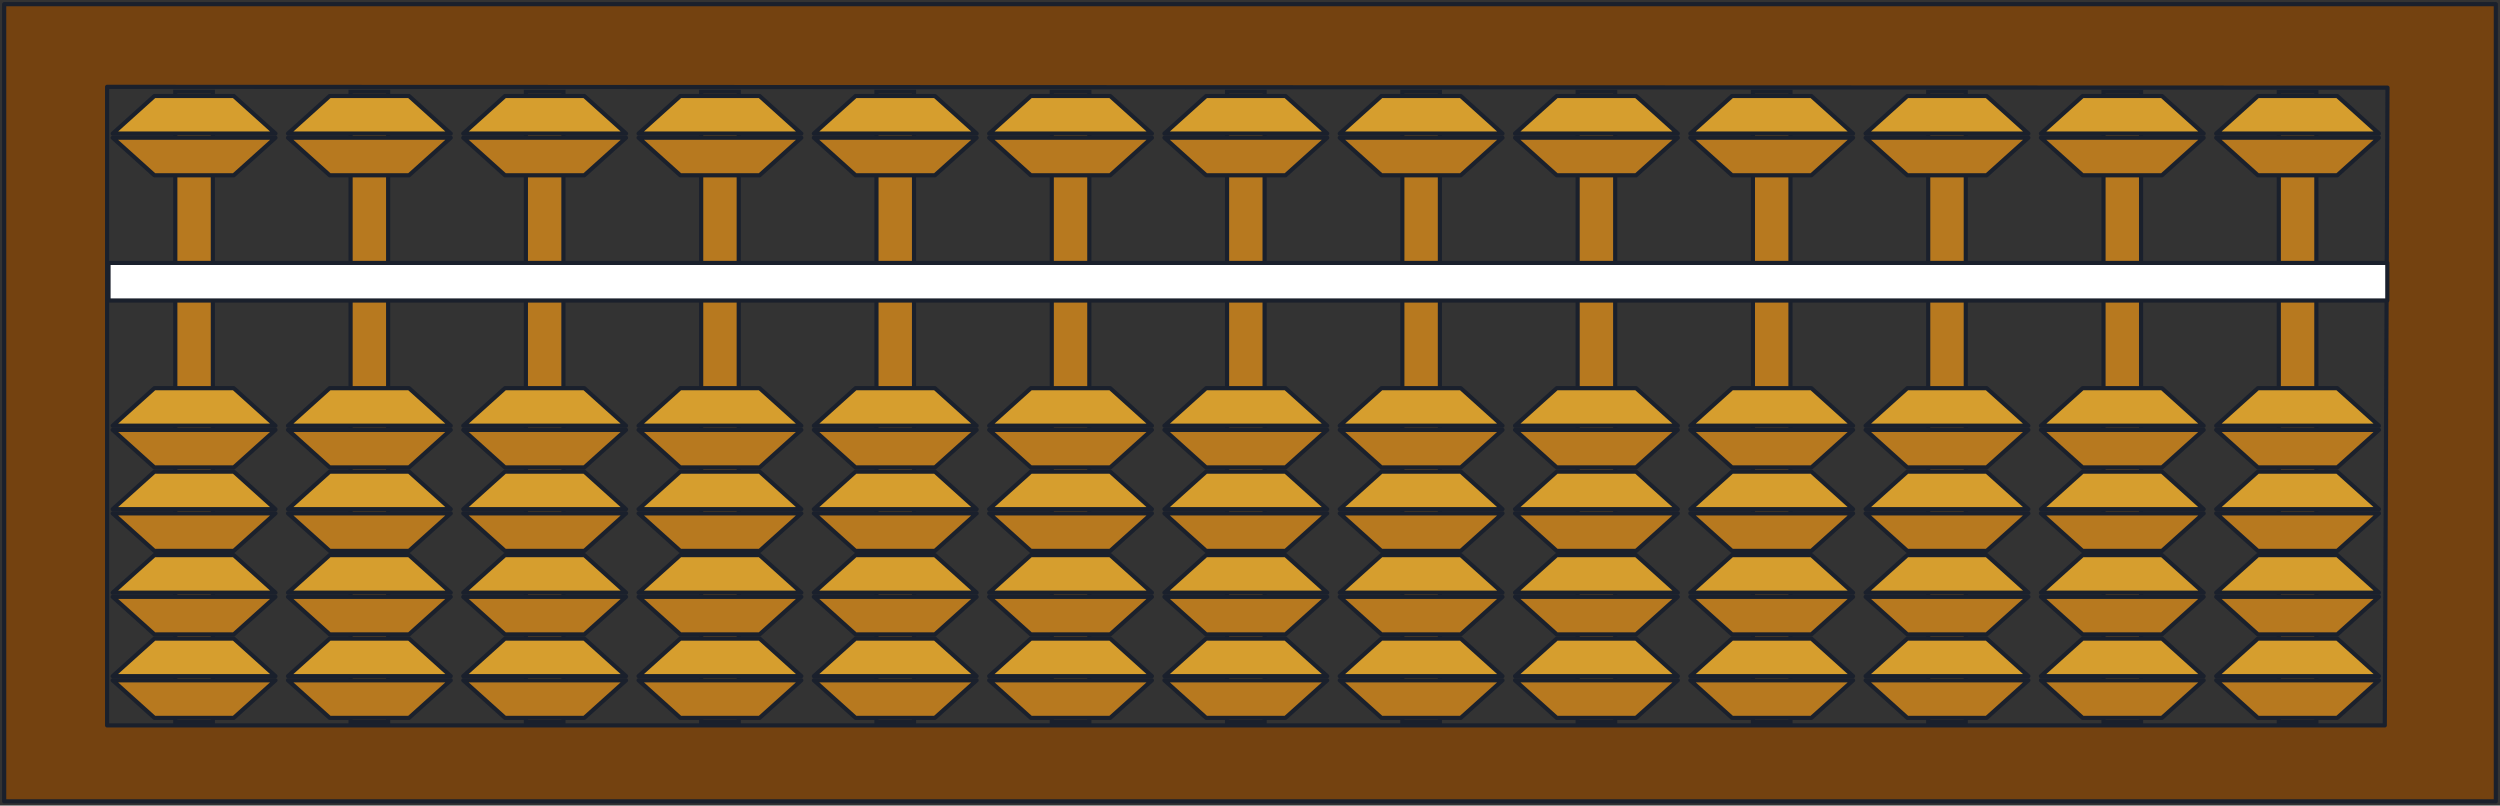 <svg xmlns="http://www.w3.org/2000/svg" xmlns:xlink="http://www.w3.org/1999/xlink" width="599" height="193" fill="none"><rect width="100%" height="100%" fill="#333333" stroke="none"/><style><![CDATA[.B{fill:#b7791f}.C{fill:#d69e2e}.D{stroke-linejoin:round}]]></style><g stroke="#1a202c"><path fill-rule="evenodd" d="M1 1h597v191H1V1zm24.66 19.804v153h545.736L572.043 21 25.66 20.804z" fill="#744210" class="D"/><path d="M51 22v151h-9V22z" class="B"/><g class="D"><path d="M37 93l-10 9h39l-10-9H37z" class="C"/><path d="M37 112l-10-9h39l-10 9H37z" class="B"/><path d="M37 113l-10 9h39l-10-9H37z" class="C"/><path d="M37 132l-10-9h39l-10 9H37z" class="B"/><path d="M37 133l-10 9h39l-10-9H37z" class="C"/><path d="M37 152l-10-9h39l-10 9H37z" class="B"/><path d="M37 153l-10 9h39l-10-9H37z" class="C"/><path d="M37 172l-10-9h39l-10 9H37z" class="B"/><path d="M37 23l-10 9h39l-10-9H37z" class="C"/><path d="M37 42l-10-9h39l-10 9H37z" class="B"/></g><path d="M93 22v151h-9V22z" class="B"/><g class="D"><path d="M79 93l-10 9h39l-10-9H79z" class="C"/><path d="M79 112l-10-9h39l-10 9H79z" class="B"/><path d="M79 113l-10 9h39l-10-9H79z" class="C"/><path d="M79 132l-10-9h39l-10 9H79z" class="B"/><path d="M79 133l-10 9h39l-10-9H79z" class="C"/><path d="M79 152l-10-9h39l-10 9H79z" class="B"/><path d="M79 153l-10 9h39l-10-9H79z" class="C"/><path d="M79 172l-10-9h39l-10 9H79z" class="B"/><path d="M79 23l-10 9h39l-10-9H79z" class="C"/><path d="M79 42l-10-9h39l-10 9H79z" class="B"/></g><path d="M135 22v151h-9V22z" class="B"/><g class="D"><use xlink:href="#B" class="C"/><use xlink:href="#C" class="B"/><use xlink:href="#B" y="20" class="C"/><use xlink:href="#C" y="20" class="B"/><use xlink:href="#B" y="40" class="C"/><use xlink:href="#C" y="40" class="B"/><use xlink:href="#B" y="60" class="C"/><use xlink:href="#C" y="60" class="B"/><use xlink:href="#B" y="-70" class="C"/><use xlink:href="#C" y="-70" class="B"/></g><path d="M177 22v151h-9V22z" class="B"/><g class="D"><use xlink:href="#B" x="42" class="C"/><use xlink:href="#C" x="42" class="B"/><use xlink:href="#B" x="42" y="20" class="C"/><use xlink:href="#C" x="42" y="20" class="B"/><use xlink:href="#B" x="42" y="40" class="C"/><use xlink:href="#C" x="42" y="40" class="B"/><use xlink:href="#B" x="42" y="60" class="C"/><use xlink:href="#C" x="42" y="60" class="B"/><use xlink:href="#B" x="42" y="-70" class="C"/><use xlink:href="#C" x="42" y="-70" class="B"/></g><path d="M219 22v151h-9V22z" class="B"/><g class="D"><use xlink:href="#B" x="84" class="C"/><use xlink:href="#C" x="84" class="B"/><use xlink:href="#B" x="84" y="20" class="C"/><use xlink:href="#C" x="84" y="20" class="B"/><use xlink:href="#B" x="84" y="40" class="C"/><use xlink:href="#C" x="84" y="40" class="B"/><use xlink:href="#B" x="84" y="60" class="C"/><use xlink:href="#C" x="84" y="60" class="B"/><use xlink:href="#B" x="84" y="-70" class="C"/><use xlink:href="#C" x="84" y="-70" class="B"/></g><path d="M261 22v151h-9V22z" class="B"/><g class="D"><use xlink:href="#B" x="126" class="C"/><use xlink:href="#C" x="126" class="B"/><use xlink:href="#B" x="126" y="20" class="C"/><use xlink:href="#C" x="126" y="20" class="B"/><use xlink:href="#B" x="126" y="40" class="C"/><use xlink:href="#C" x="126" y="40" class="B"/><use xlink:href="#B" x="126" y="60" class="C"/><use xlink:href="#C" x="126" y="60" class="B"/><use xlink:href="#B" x="126" y="-70" class="C"/><use xlink:href="#C" x="126" y="-70" class="B"/></g><path d="M303 22v151h-9V22z" class="B"/><g class="D"><use xlink:href="#B" x="168" class="C"/><use xlink:href="#C" x="168" class="B"/><use xlink:href="#B" x="168" y="20" class="C"/><use xlink:href="#C" x="168" y="20" class="B"/><use xlink:href="#B" x="168" y="40" class="C"/><use xlink:href="#C" x="168" y="40" class="B"/><use xlink:href="#B" x="168" y="60" class="C"/><use xlink:href="#C" x="168" y="60" class="B"/><use xlink:href="#B" x="168" y="-70" class="C"/><use xlink:href="#C" x="168" y="-70" class="B"/></g><path d="M345 22v151h-9V22z" class="B"/><g class="D"><use xlink:href="#B" x="210" class="C"/><use xlink:href="#C" x="210" class="B"/><use xlink:href="#B" x="210" y="20" class="C"/><use xlink:href="#C" x="210" y="20" class="B"/><use xlink:href="#B" x="210" y="40" class="C"/><use xlink:href="#C" x="210" y="40" class="B"/><use xlink:href="#B" x="210" y="60" class="C"/><use xlink:href="#C" x="210" y="60" class="B"/><use xlink:href="#B" x="210" y="-70" class="C"/><use xlink:href="#C" x="210" y="-70" class="B"/></g><path d="M387 22v151h-9V22z" class="B"/><g class="D"><use xlink:href="#B" x="252" class="C"/><use xlink:href="#C" x="252" class="B"/><use xlink:href="#B" x="252" y="20" class="C"/><use xlink:href="#C" x="252" y="20" class="B"/><use xlink:href="#B" x="252" y="40" class="C"/><use xlink:href="#C" x="252" y="40" class="B"/><use xlink:href="#B" x="252" y="60" class="C"/><use xlink:href="#C" x="252" y="60" class="B"/><use xlink:href="#B" x="252" y="-70" class="C"/><use xlink:href="#C" x="252" y="-70" class="B"/></g><path d="M429 22v151h-9V22z" class="B"/><g class="D"><use xlink:href="#B" x="294" class="C"/><use xlink:href="#C" x="294" class="B"/><use xlink:href="#B" x="294" y="20" class="C"/><use xlink:href="#C" x="294" y="20" class="B"/><use xlink:href="#B" x="294" y="40" class="C"/><use xlink:href="#C" x="294" y="40" class="B"/><use xlink:href="#B" x="294" y="60" class="C"/><use xlink:href="#C" x="294" y="60" class="B"/><use xlink:href="#B" x="294" y="-70" class="C"/><use xlink:href="#C" x="294" y="-70" class="B"/></g><path d="M471 22v151h-9V22z" class="B"/><g class="D"><use xlink:href="#B" x="336" class="C"/><use xlink:href="#C" x="336" class="B"/><use xlink:href="#B" x="336" y="20" class="C"/><use xlink:href="#C" x="336" y="20" class="B"/><use xlink:href="#B" x="336" y="40" class="C"/><use xlink:href="#C" x="336" y="40" class="B"/><use xlink:href="#B" x="336" y="60" class="C"/><use xlink:href="#C" x="336" y="60" class="B"/><use xlink:href="#B" x="336" y="-70" class="C"/><use xlink:href="#C" x="336" y="-70" class="B"/></g><path d="M513 22v151h-9V22z" class="B"/><g class="D"><use xlink:href="#B" x="378" class="C"/><use xlink:href="#C" x="378" class="B"/><use xlink:href="#B" x="378" y="20" class="C"/><use xlink:href="#C" x="378" y="20" class="B"/><use xlink:href="#B" x="378" y="40" class="C"/><use xlink:href="#C" x="378" y="40" class="B"/><use xlink:href="#B" x="378" y="60" class="C"/><use xlink:href="#C" x="378" y="60" class="B"/><use xlink:href="#B" x="378" y="-70" class="C"/><use xlink:href="#C" x="378" y="-70" class="B"/></g><path d="M555 22v151h-9V22z" class="B"/><g class="D"><use xlink:href="#B" x="420" class="C"/><use xlink:href="#C" x="420" class="B"/><use xlink:href="#B" x="420" y="20" class="C"/><use xlink:href="#C" x="420" y="20" class="B"/><use xlink:href="#B" x="420" y="40" class="C"/><use xlink:href="#C" x="420" y="40" class="B"/><use xlink:href="#B" x="420" y="60" class="C"/><use xlink:href="#C" x="420" y="60" class="B"/><use xlink:href="#B" x="420" y="-70" class="C"/><use xlink:href="#C" x="420" y="-70" class="B"/><path fill="#fff" d="M26 63h546v9H26z"/></g></g><defs ><path id="B" d="M121 93l-10 9h39l-10-9h-19z"/><path id="C" d="M121 112l-10-9h39l-10 9h-19z"/></defs></svg>